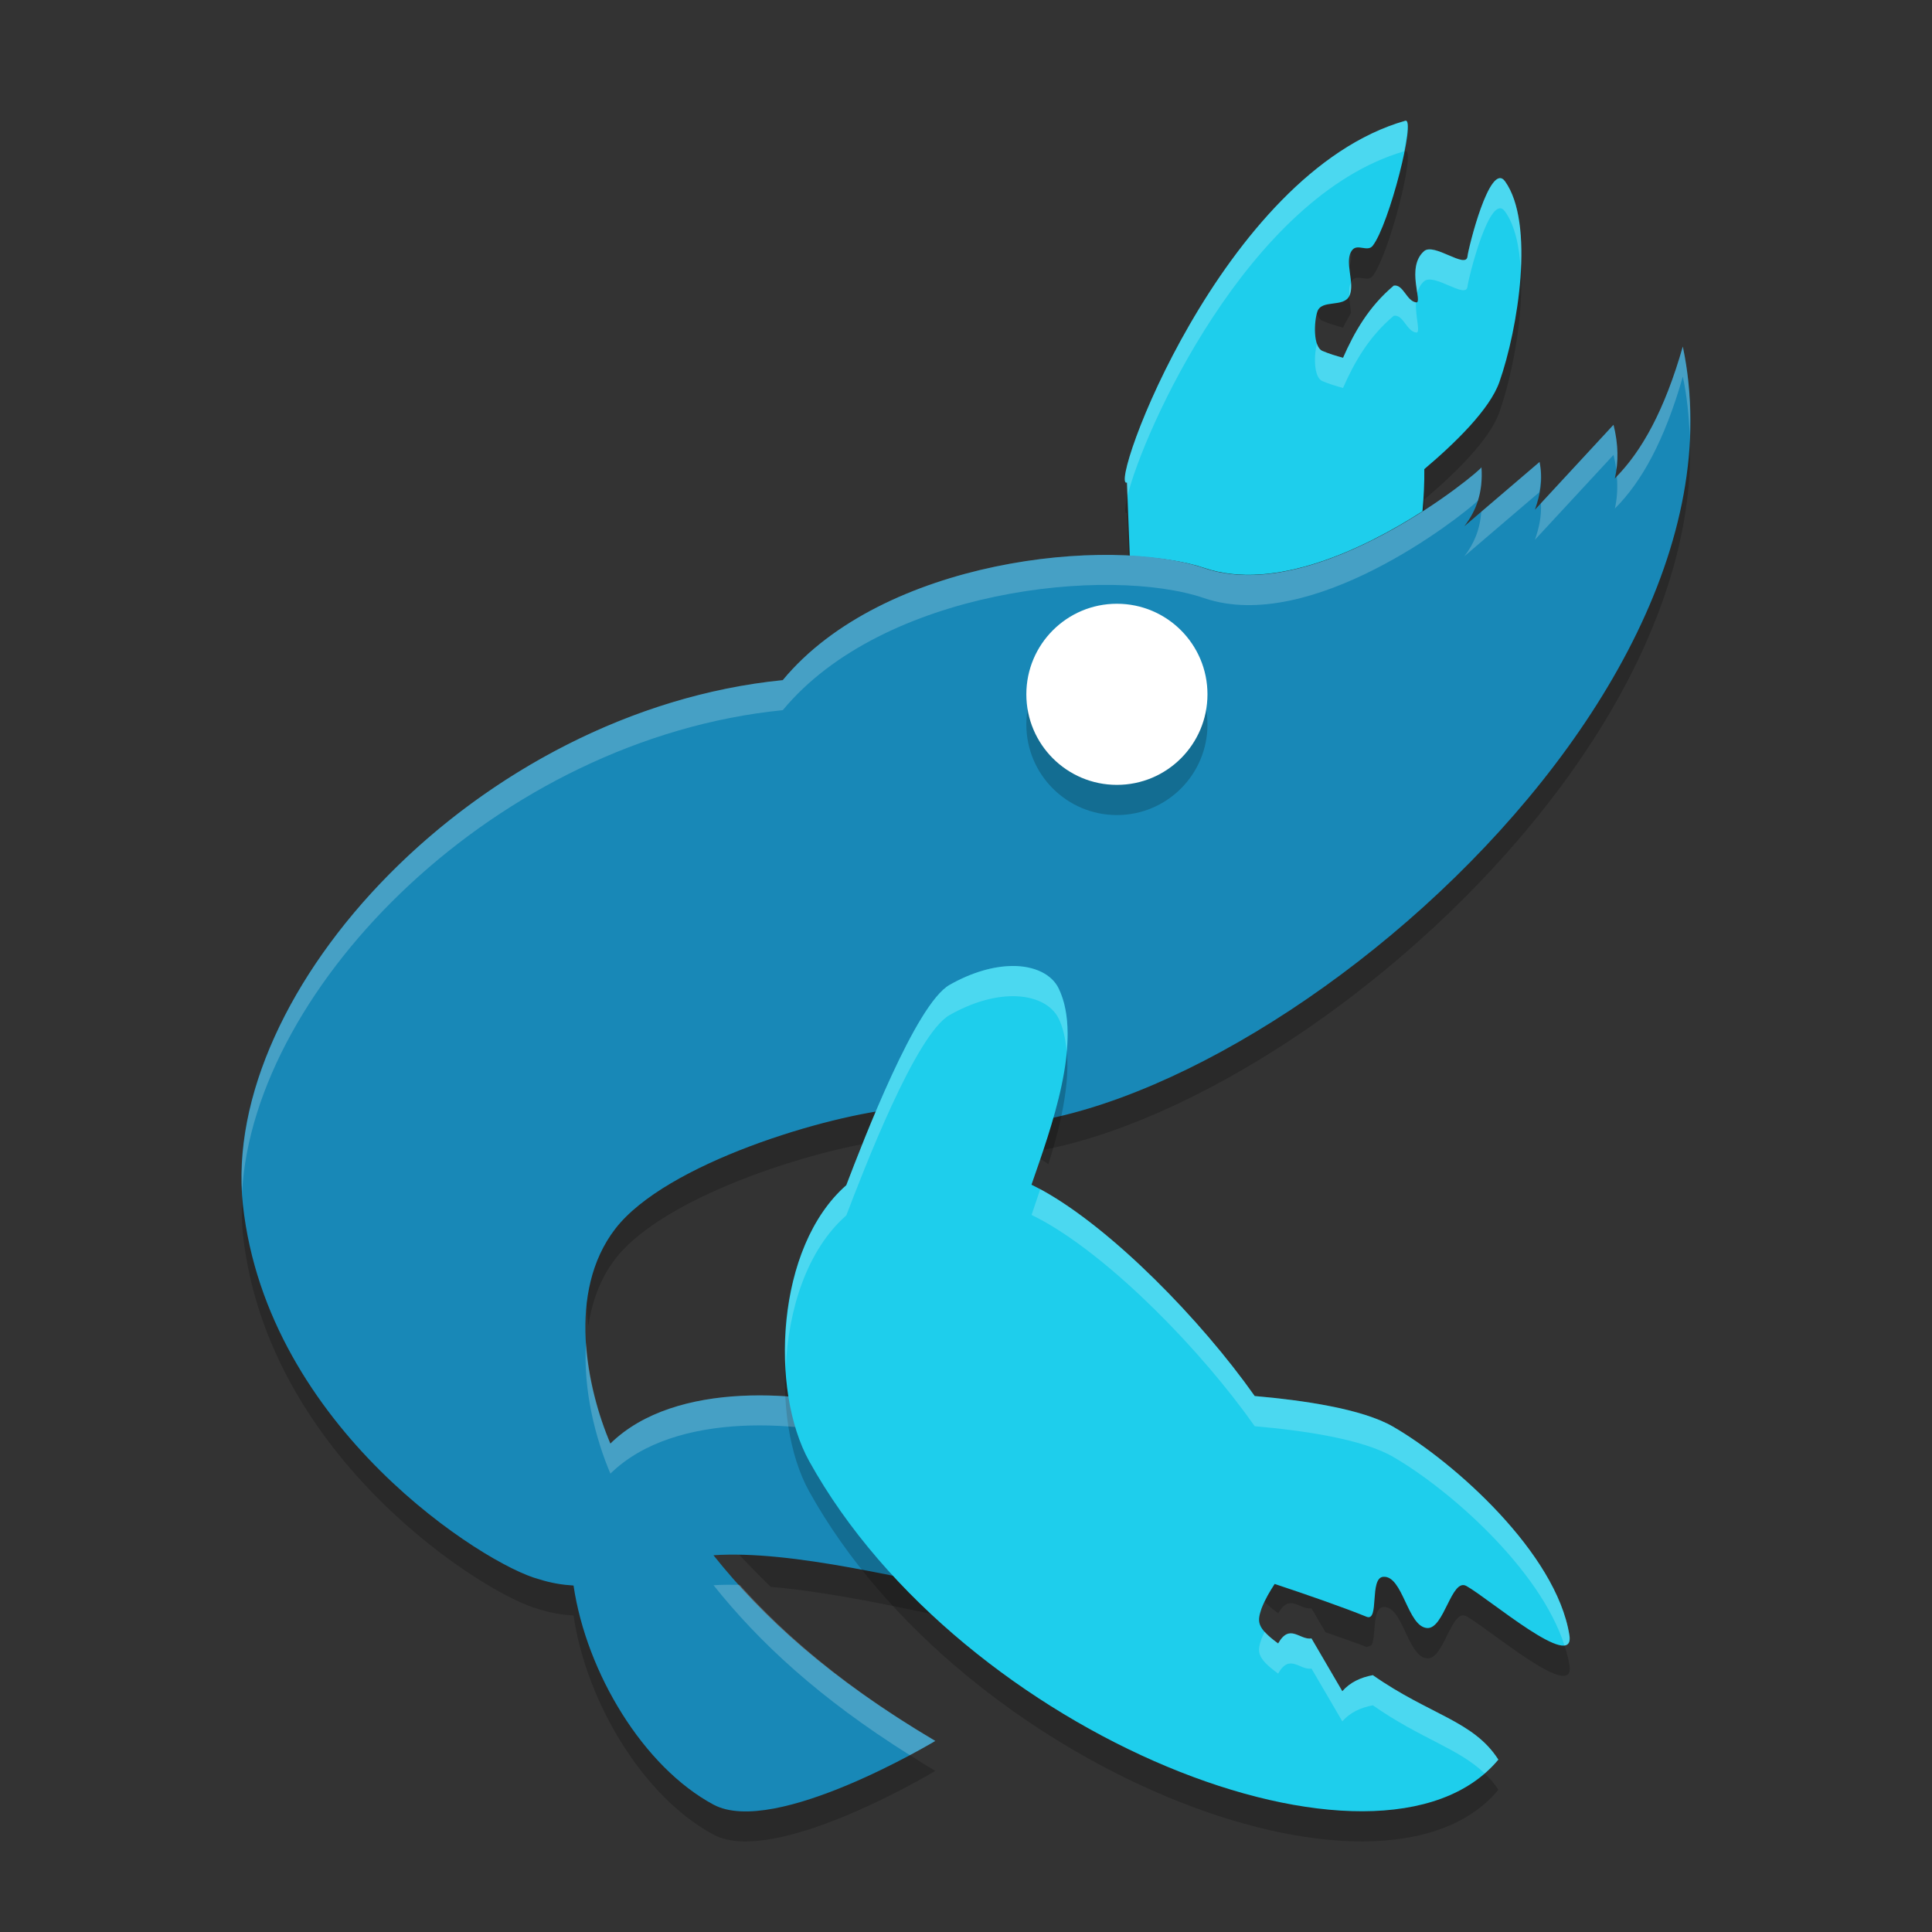 <svg width="64" height="64" version="1" xmlns="http://www.w3.org/2000/svg">
 <rect width="100%" height="100%" fill="#333333" stroke="none"/>
 <path d="m55.953 13.976c-0.968 11.946-18.138 24.39-25.422 22.036-0.23-0.084-0.45-0.206-0.676-0.304-2.418 0.212-7.8 1.822-9.474 3.996-0.927 1.204-1.064 2.754-0.894 4.218 0.124-0.796 0.389-1.562 0.894-2.218 1.674-2.174 7.056-3.784 9.474-3.996 0.226 0.098 0.446 0.22 0.676 0.304 7.692 2.486 26.404-11.53 25.422-24.036zm-47.88 25.07c-0.065 0.632-0.09 1.258-0.023 1.864 0.813 7.406 8.056 11.944 9.797 12.394 0.415 0.134 0.792 0.19 1.152 0.212 0.429 2.892 2.316 6.012 4.636 7.258 2.028 1.088 7.348-2.11 7.348-2.11-0.626-0.37-1.166-0.74-1.714-1.11-1.736 0.858-4.324 1.922-5.634 1.22-2.32-1.246-4.207-4.366-4.636-7.258-0.36-0.022-0.737-0.078-1.152-0.212-1.729-0.448-8.885-4.934-9.773-12.258zm15.562 11.466c0.55 0.688 1.194 1.372 1.896 2.054 2.356 0.202 5.196 0.886 7.906 1.442 0.19-0.014 0.184-0.918-0.196-2.04-3.424-0.708-7.054-1.626-9.606-1.456z" style="fill-rule:evenodd;opacity:.2"/>
 <path d="m46.553 5.005c-0.104 0.03-0.202 0.082-0.304 0.117-0.24 0.854-0.538 1.714-0.778 2.02-0.17 0.219-0.5-0.075-0.676 0.141-0.296 0.366 0.114 1.103-0.096 1.527-0.194 0.39-0.922 0.103-1.06 0.516-0.11 0.331-0.146 1.166 0.168 1.301 0.218 0.093 0.45 0.162 0.684 0.227 0.072-0.165 0.178-0.327 0.262-0.492-0.03-0.385-0.166-0.822 0.042-1.078 0.176-0.216 0.506 0.079 0.676-0.141 0.544-0.698 1.448-4.241 1.082-4.137zm3.782 3.414c-0.11 1.193-0.376 2.407-0.668 3.238-0.316 0.898-1.448 2.012-2.484 2.887 6e-3 0.448-0.02 0.916-0.062 1.395-1.92 1.232-4.89 2.676-7.232 1.879-0.652-0.222-1.518-0.343-2.464-0.395l-0.044-1.105c-0.108 0.416-0.152 0.711-0.05 0.672l0.094 2.434c0.946 0.052 1.812 0.173 2.464 0.395 2.342 0.797 5.312-0.647 7.232-1.879 0.042-0.479 0.068-0.946 0.062-1.395 1.036-0.875 2.168-1.989 2.484-2.887 0.464-1.319 0.89-3.591 0.668-5.238z" style="fill-rule:evenodd;opacity:.2"/>
 <path d="m46.553 4c-6.077 1.731-9.873 12.232-9.221 11.985l0.094 2.434c0.947 0.052 1.813 0.172 2.465 0.394 2.342 0.797 5.311-0.644 7.23-1.876 0.043-0.479 0.067-0.949 0.061-1.397 1.036-0.875 2.172-1.987 2.487-2.885 0.622-1.771 1.18-5.26 0.188-6.647-0.501-0.699-1.222 2.242-1.244 2.483-0.04 0.441-1.105-0.46-1.437-0.172-0.617 0.536-0.024 1.73-0.267 1.698-0.318-0.042-0.422-0.608-0.739-0.555-0.837 0.704-1.313 1.557-1.679 2.39-0.234-0.064-0.466-0.134-0.684-0.227-0.315-0.135-0.279-0.971-0.168-1.302 0.138-0.413 0.866-0.127 1.059-0.517 0.21-0.424-0.198-1.16 0.099-1.526 0.175-0.216 0.505 0.08 0.676-0.139 0.544-0.698 1.446-4.244 1.081-4.14z" style="fill-rule:evenodd;fill:#1eceec"/>
 <path d="m55.745 11.48c-0.602 2.107-1.362 3.487-2.252 4.372 0.126-0.537 0.12-1.126-0.044-1.78l-2.603 2.814c0.17-0.48 0.274-0.987 0.154-1.583l-2.493 2.13c0.407-0.523 0.624-1.141 0.568-1.955 0.036 0.068-5.399 4.63-9.185 3.342-3.155-1.074-10.643-0.297-13.961 3.711-10.079 1.007-18.662 10.28-17.882 17.386 0.813 7.405 8.056 11.942 9.797 12.393 0.415 0.134 0.795 0.191 1.155 0.213 0.429 2.893 2.315 6.012 4.635 7.257 2.027 1.088 7.348-2.108 7.348-2.108-3.493-2.066-5.702-4.09-7.348-6.153 2.599-0.172 6.319 0.779 9.8 1.493 0.448-0.032-0.04-4.899-4.461-6.24-2.286-0.693-6.589-1.075-8.755 1.05-0.788-1.849-1.447-5.025 0.163-7.115 1.673-2.173 7.054-3.782 9.472-3.995 0.226 0.1 0.446 0.22 0.676 0.304 8.002 2.586 27.94-12.682 25.216-25.534z" style="fill-rule:evenodd;fill:#1888b7"/>
 <path d="m32.623 38.44c-0.043 0.087-1.403-0.671-1.887-0.839-0.55-0.191-1.303 1.205-0.959 1.678 0.491 0.675 2.031 0.837 1.948 0.901l0.896-1.74z" style="fill-rule:evenodd;fill:#1888b7;stroke-width:.246;stroke:#000000"/>
 <path d="m35.269 34.36c-0.21 1.356-0.722 2.802-1.098 3.886 0.126 0.064 0.246 0.124 0.374 0.196 0.058 0.032 0.126 0.09 0.184 0.124 0.442-1.412 0.808-2.992 0.54-4.206zm-9.208 10.3c-0.19 1.754 0.082 3.552 0.742 4.742 5.062 9.128 18.944 14.56 22.832 9.888-0.302-0.474-0.714-0.784-1.176-1.072-4.962 2.8-17.01-2.442-21.656-10.816-0.404-0.73-0.644-1.702-0.742-2.742zm19.762 6.574c-0.47 0.038-0.116 1.504-0.554 1.324-0.766-0.312-1.942-0.722-3.044-1.09-0.158 0.246-0.31 0.498-0.434 0.818-0.138 0.422-0.18 0.622 0.552 1.156 0.386-0.682 0.708-0.104 1.102-0.164l0.464 0.792c0.462 0.166 1.018 0.348 1.36 0.488 4e-3 2e-3 6e-3 -2e-3 0.012 0 0.048-0.014 0.092-0.04 0.144-0.05 0.176-0.244 0.01-1.242 0.398-1.274 0.654-0.052 0.798 1.656 1.454 1.7 0.562 0.038 0.804-1.67 1.3-1.394 0.75 0.416 3.612 2.87 3.414 1.628-0.098-0.614-0.366-1.24-0.714-1.86-0.848-0.402-2.206-1.494-2.7-1.768-0.496-0.276-0.738 1.432-1.3 1.394-0.656-0.044-0.8-1.752-1.454-1.7z" style="fill-rule:evenodd;opacity:.2"/>
 <path d="m55.746 11.48c-0.586 2.052-1.325 3.405-2.186 4.293 0.031 0.38 0.012 0.738-0.066 1.074 0.89-0.885 1.65-2.264 2.252-4.371 0.138 0.651 0.202 1.308 0.229 1.969 0.04-0.996-0.021-1.988-0.229-2.965zm-2.297 2.592l-2.404 2.6c0.024 0.439-0.066 0.833-0.199 1.209l2.604-2.812c0.042 0.166 0.072 0.328 0.094 0.486 0.064-0.456 0.041-0.946-0.094-1.482zm-2.449 1.23l-1.93 1.65c-0.043 0.583-0.24 1.061-0.562 1.475l2.48-2.119c0.059-0.313 0.085-0.64 0.012-1.006zm-1.924 0.176c0.036 0.068-5.4 4.63-9.186 3.342-3.155-1.074-10.642-0.299-13.959 3.709-9.877 0.987-18.313 9.913-17.912 16.957 0.388-6.863 8.495-15.02 17.912-15.961 3.317-4.008 10.804-4.785 13.959-3.711 3.543 1.206 8.473-2.667 9.068-3.23 0.103-0.327 0.146-0.69 0.117-1.105zm-29.662 28.994c-0.108 1.576 0.323 3.21 0.807 4.344 2.165-2.125 6.468-1.744 8.754-1.051 3.151 0.956 4.287 3.68 4.527 5.191 0.315-0.517-0.354-4.92-4.527-6.186-2.286-0.693-6.589-1.076-8.754 1.049-0.382-0.896-0.729-2.103-0.807-3.348zm5.084 8.027c-0.296-0.005-0.588-0.004-0.861 0.014 1.508 1.888 3.499 3.744 6.502 5.629 0.512-0.274 0.846-0.473 0.846-0.473-2.936-1.737-4.936-3.445-6.486-5.17z" style="fill-rule:evenodd;fill:#ffffff;opacity:.2"/>
 <path d="m33.519 32c-0.593 8e-3 -1.303 0.194-2.062 0.624-1.123 0.636-2.846 5.131-3.423 6.637-2.345 2.057-2.533 6.79-1.229 9.142 5.062 9.127 18.942 14.561 22.83 9.887-0.824-1.29-2.275-1.478-4.158-2.798-0.402 0.075-0.751 0.235-1.011 0.532l-1.021-1.748c-0.393 0.062-0.719-0.515-1.105 0.166-0.731-0.534-0.69-0.734-0.551-1.157 0.124-0.319 0.278-0.57 0.436-0.815 1.102 0.367 2.276 0.775 3.043 1.087 0.438 0.179 0.083-1.285 0.553-1.323 0.654-0.053 0.8 1.653 1.455 1.697 0.563 0.038 0.804-1.669 1.3-1.393 0.75 0.417 3.609 2.87 3.412 1.628-0.43-2.713-3.819-5.741-5.849-6.911-1.024-0.59-2.993-0.872-4.576-1.01-1.783-2.528-4.717-5.526-7.018-6.806-0.128-0.071-0.25-0.129-0.376-0.194 0.644-1.861 1.727-4.792 0.9-6.502-0.223-0.462-0.791-0.753-1.553-0.744z" style="fill-rule:evenodd;fill:#1eceec"/>
 <circle cx="36.999" cy="24" r="3" style="fill-rule:evenodd;opacity:.2"/>
 <circle cx="36.999" cy="23" r="3" style="fill-rule:evenodd;fill:#ffffff"/>
 <path d="m46.553 4c-6.077 1.731-9.873 12.234-9.221 11.986l0.018 0.443c0.504-2.096 3.988-9.904 9.16-11.416 0.113-0.58 0.171-1.05 0.043-1.014zm3.107 1.904c-0.474 0.098-1.028 2.376-1.047 2.586-0.04 0.441-1.106-0.46-1.438-0.172-0.415 0.361-0.285 0.998-0.229 1.381 0.043-0.142 0.108-0.276 0.229-0.381 0.331-0.288 1.398 0.613 1.438 0.172 0.022-0.24 0.744-3.182 1.244-2.482 0.33 0.461 0.478 1.164 0.52 1.949 0.063-1.182-0.054-2.298-0.52-2.949-0.063-0.087-0.13-0.117-0.197-0.104zm-4.908 3.461c-0.061 0.122-0.065 0.275-0.053 0.436 0.06-0.124 0.064-0.276 0.053-0.436zm1.418 0.096c-0.837 0.704-1.313 1.557-1.68 2.391-0.234-0.064-0.466-0.133-0.684-0.227-0.085-0.037-0.14-0.129-0.18-0.244-0.099 0.357-0.121 1.115 0.18 1.244 0.218 0.093 0.45 0.162 0.684 0.227 0.366-0.833 0.842-1.687 1.68-2.391 0.317-0.053 0.422 0.513 0.74 0.555 0.161 0.021-0.026-0.495-0.004-1.002-0.314-0.047-0.421-0.605-0.736-0.553z" style="fill-rule:evenodd;fill:#ffffff;opacity:.2"/>
 <path d="m33.518 32c-0.592 0.008-1.302 0.196-2.061 0.625-1.123 0.636-2.845 5.131-3.422 6.637-1.532 1.344-2.13 3.825-2.006 6.043 0.084-1.93 0.702-3.899 2.006-5.043 0.577-1.506 2.299-6.001 3.422-6.637 0.758-0.429 1.468-0.617 2.061-0.625h0.002c0.761-0.008 1.328 0.283 1.551 0.744 0.156 0.322 0.228 0.698 0.264 1.092 0.069-0.777 0.019-1.508-0.264-2.092-0.223-0.461-0.79-0.752-1.551-0.744h-0.002zm0.941 7.396c-0.098 0.287-0.199 0.596-0.287 0.85 0.125 0.065 0.247 0.124 0.375 0.195 2.3 1.28 5.235 4.277 7.018 6.805 1.583 0.138 3.552 0.419 4.576 1.01 1.867 1.076 4.876 3.724 5.684 6.252 0.133-0.017 0.2-0.116 0.164-0.34-0.43-2.713-3.818-5.742-5.848-6.912-1.024-0.59-2.994-0.871-4.576-1.01-1.783-2.528-4.717-5.525-7.018-6.805-0.03-0.017-0.058-0.029-0.088-0.045zm7.439 14.658c-0.037 0.076-0.077 0.146-0.109 0.23-0.139 0.423-0.18 0.622 0.551 1.156 0.386-0.681 0.712-0.104 1.105-0.166l1.021 1.748c0.26-0.297 0.609-0.456 1.012-0.531 1.578 1.106 2.845 1.425 3.701 2.256 0.163-0.141 0.317-0.293 0.455-0.459-0.824-1.29-2.274-1.477-4.156-2.797-0.402 0.075-0.751 0.234-1.012 0.531l-1.021-1.748c-0.393 0.062-0.719-0.515-1.105 0.166-0.21-0.153-0.343-0.275-0.441-0.387z" style="fill-rule:evenodd;fill:#ffffff;opacity:.2"/>
</svg>
